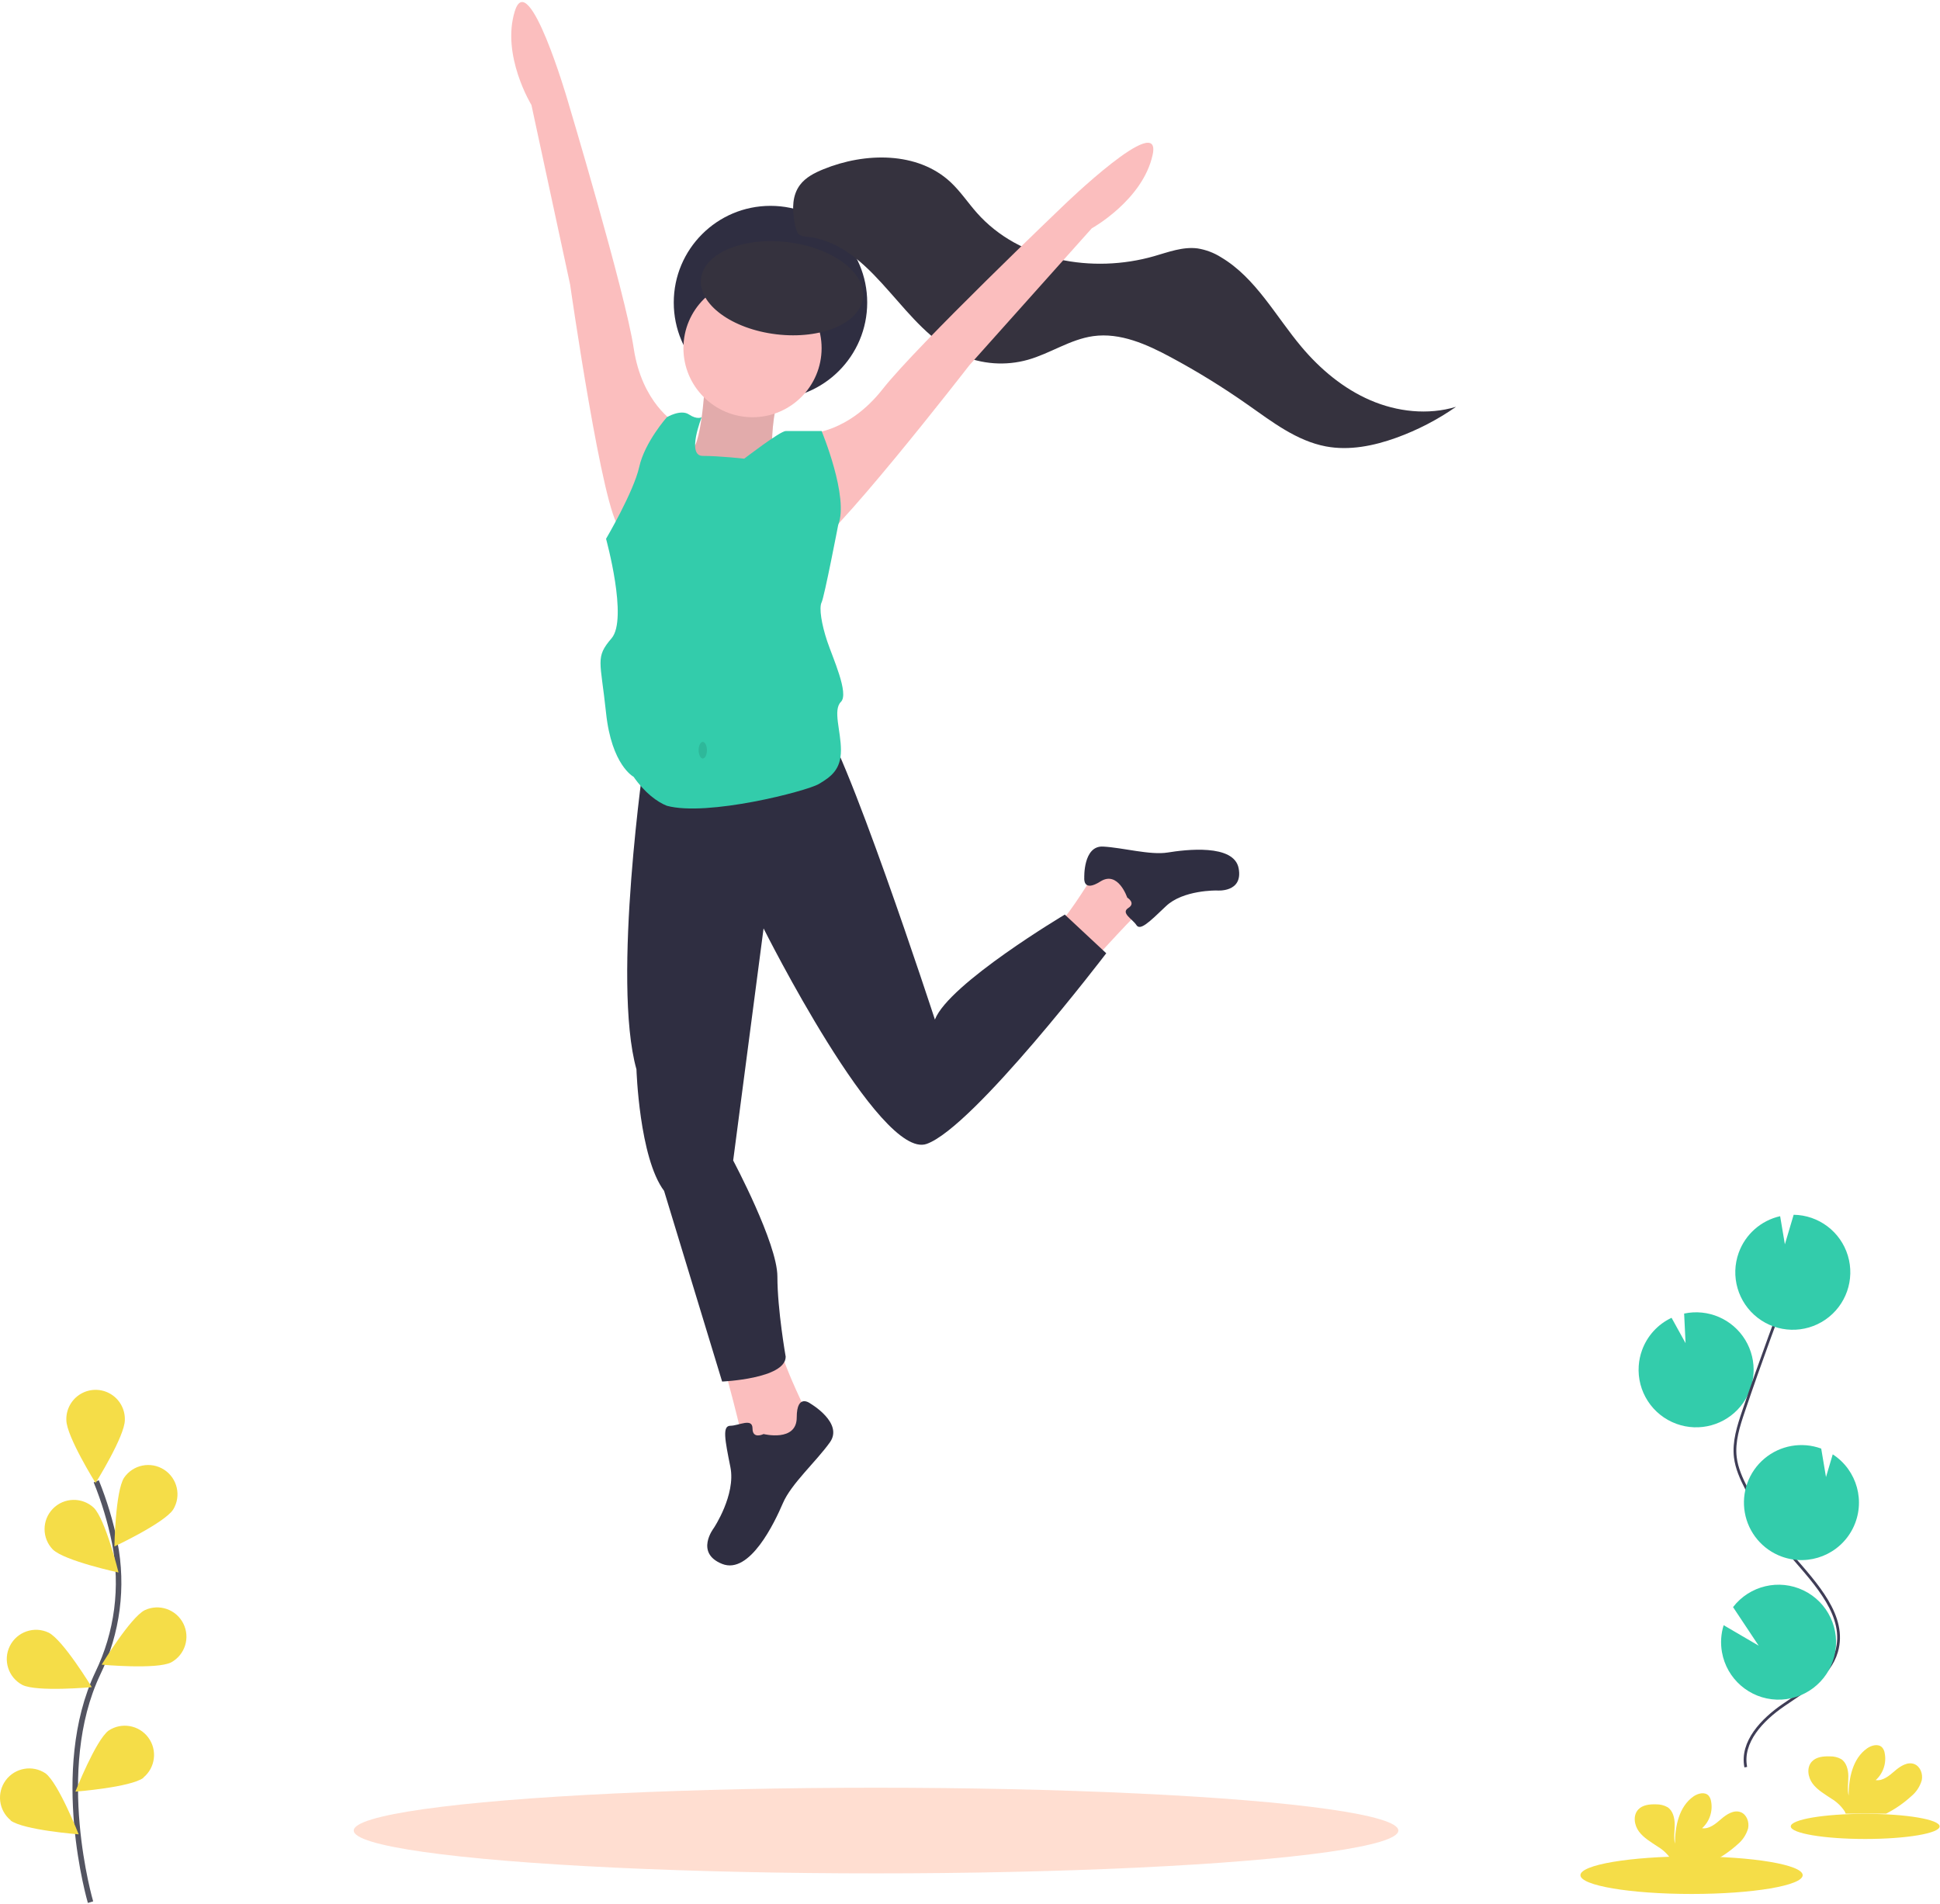 <svg xmlns="http://www.w3.org/2000/svg" width="702" height="689" viewBox="0 0 702 689">
  <g fill="none" fill-rule="evenodd" transform="translate(0 .735)">
    <g fill-rule="nonzero" transform="translate(185)">
      <path fill="#FBBEBE" d="M76.303,491.265 C76.303,491.265 84.303,520.265 84.303,524.265 C84.303,528.265 97.303,527.265 97.303,527.265 L107.303,511.265 C107.303,511.265 99.303,495.265 97.303,487.265 C95.303,479.265 76.303,491.265 76.303,491.265 Z"/>
      <path fill="#2F2E41" d="M91.303,518.265 C91.303,518.265 103.303,521.265 103.303,512.265 C103.303,503.265 108.303,507.265 108.303,507.265 C108.303,507.265 120.303,514.265 115.303,521.265 C110.303,528.265 101.303,536.265 98.303,543.265 C95.303,550.265 86.303,569.265 76.303,565.265 C66.303,561.265 73.303,552.265 73.303,552.265 C73.303,552.265 81.303,540.265 79.303,530.265 C77.303,520.265 76.303,515.265 79.303,515.265 C82.303,515.265 87.303,512.265 87.303,516.265 C87.303,520.265 91.303,518.265 91.303,518.265 Z"/>
      <circle cx="93.803" cy="108.765" r="35" fill="#2F2E41"/>
      <path fill="#35323E" d="M104.477,66.197 C106.537,63.447 109.757,61.817 112.947,60.517 C128.027,54.357 147.037,54.067 158.947,65.167 C162.537,68.507 165.257,72.657 168.517,76.327 C183.907,93.697 210.317,98.377 232.627,91.977 C237.787,90.497 243.027,88.477 248.347,89.167 C251.369,89.648 254.261,90.741 256.847,92.377 C269.427,99.857 276.557,113.647 285.987,124.847 C292.797,132.937 301.147,139.917 310.867,144.117 C320.587,148.317 331.747,149.557 341.867,146.497 C335.186,151.163 327.92,154.929 320.257,157.697 C312.117,160.637 303.257,162.427 294.787,160.827 C284.197,158.827 275.327,151.937 266.517,145.747 C257.585,139.467 248.285,133.726 238.667,128.557 C229.977,123.877 220.367,119.557 210.587,120.917 C202.277,122.067 195.057,127.187 186.977,129.467 C178.877,131.751 170.233,131.125 162.547,127.697 C141.877,118.297 132.417,90.577 110.287,85.467 C104.627,84.167 103.587,86.167 102.427,79.237 C101.677,74.777 101.667,69.947 104.477,66.197 Z"/>
      <polygon fill="#3F3D56" points="68.803 277.765 48.803 275.765 40.638 255.793 41.803 237.765 68.803 237.765"/>
      <polygon fill="#000" points="68.803 277.765 48.803 275.765 40.638 255.793 41.803 237.765 68.803 237.765" opacity=".1"/>
      <path fill="#FBBEBE" d="M70.303,134.265 C70.303,134.265 69.303,159.265 65.303,162.265 C61.303,165.265 71.303,177.265 71.303,177.265 L87.303,173.265 L99.303,162.265 L94.303,161.265 C94.303,161.265 94.303,147.265 97.303,143.265 C100.303,139.265 70.303,134.265 70.303,134.265 Z"/>
      <path fill="#000" d="M70.303,134.265 C70.303,134.265 69.303,159.265 65.303,162.265 C61.303,165.265 71.303,177.265 71.303,177.265 L87.303,173.265 L99.303,162.265 L94.303,161.265 C94.303,161.265 94.303,147.265 97.303,143.265 C100.303,139.265 70.303,134.265 70.303,134.265 Z" opacity=".1"/>
      <path fill="#FBBEBE" d="M42.303 232.265C42.303 232.265 52.303 258.265 50.303 280.265 48.303 302.265 95.303 283.265 95.303 283.265L109.303 274.265C109.303 274.265 113.303 247.265 109.303 241.265 105.303 235.265 97.303 214.265 97.303 214.265L76.303 211.265 42.303 232.265zM210.445 347.056C210.445 347.056 227.497 328.208 230.35 326.395 233.202 324.582 226.597 315.765 226.597 315.765L210.655 315.887C210.655 315.887 202.872 328.843 198.075 333.895 193.277 338.947 210.445 347.056 210.445 347.056z"/>
      <path fill="#2F2E41" d="M222.899,324.123 C222.899,324.123 219.599,314.206 213.181,318.286 C206.764,322.365 207.35,316.987 207.35,316.987 C207.35,316.987 206.902,305.257 214.16,305.65 C221.417,306.042 231.201,308.834 237.552,307.8 C243.903,306.767 261.53,304.573 263.211,313.516 C264.891,322.46 255.301,321.547 255.301,321.547 C255.301,321.547 243.118,321.282 236.894,327.241 C230.67,333.199 227.558,336.178 226.198,334.039 C224.839,331.9 220.433,329.695 223.285,327.882 C226.138,326.069 222.899,324.123 222.899,324.123 Z"/>
      <path fill="#FBBEBE" d="M59.303 152.265C59.303 152.265 47.303 145.265 44.303 125.265 41.303 105.265 20.303 35.265 20.303 35.265 20.303 35.265 6.303-12.735 1.303 3.265-3.697 19.265 7.303 37.265 7.303 37.265L21.303 102.265C21.303 102.265 33.303 186.265 39.303 190.265 45.303 194.265 59.303 152.265 59.303 152.265zM107.999 156.15C107.999 156.15 121.891 155.999 134.387 140.098 146.883 124.197 199.748 73.735 199.748 73.735 199.748 73.735 235.65 38.935 232.085 55.315 228.52 71.694 210.058 81.901 210.058 81.901L165.751 131.478C165.751 131.478 113.788 198.558 106.595 199.069 99.402 199.579 107.999 156.15 107.999 156.15z"/>
      <circle cx="87.303" cy="125.265" r="25" fill="#FBBEBE"/>
      <path fill="#2F2E41" d="M111.081,258.529 C111.081,258.529 76.303,283.265 63.303,279.265 C50.303,275.265 48.303,272.265 48.303,272.265 C48.303,272.265 36.303,354.265 45.303,386.265 C45.303,386.265 46.303,418.265 55.303,430.265 L76.303,499.265 C76.303,499.265 99.303,498.265 99.303,490.265 C99.303,490.265 96.303,473.265 96.303,461.265 C96.303,449.265 80.303,419.265 80.303,419.265 L91.303,335.265 C91.303,335.265 133.303,419.265 150.303,413.265 C167.303,407.265 215.303,344.265 215.303,344.265 L200.303,330.265 C200.303,330.265 158.303,355.265 153.303,368.265 C153.303,368.265 119.859,265.793 111.081,258.529 Z"/>
      <path fill="#33CCAB" d="M84.303,165.265 C84.303,165.265 97.303,155.265 99.303,155.265 L112.303,155.265 C112.303,155.265 122.303,179.265 118.303,189.265 C118.303,189.265 113.303,215.265 112.303,217.265 C111.303,219.265 112.303,225.265 114.303,231.265 C116.303,237.265 122.303,250.265 119.303,253.265 C116.303,256.265 119.303,263.765 119.303,270.765 C119.303,277.765 115.734,280.389 111.303,283 C106.872,285.611 70.921,294.886 56.303,290.886 C52.803,289.505 48.303,286.19 44.261,280.389 C44.261,280.389 36.303,276.265 34.303,257.265 C32.303,238.265 30.303,237.265 36.303,230.265 C42.303,223.265 34.303,194.265 34.303,194.265 C34.303,194.265 44.303,177.265 46.303,168.265 C48.303,159.265 56.303,150.265 56.303,150.265 C56.303,150.265 61.303,147.265 64.303,149.265 C67.303,151.265 68.908,150.265 68.908,150.265 C68.908,150.265 63.303,164.265 69.303,164.265 C75.303,164.265 84.303,165.265 84.303,165.265 Z"/>
      <ellipse cx="69.303" cy="270.765" fill="#000" opacity=".1" rx="1.5" ry="3"/>
      <ellipse cx="97.964" cy="103.578" fill="#35323E" rx="16.8" ry="29.5" transform="rotate(-83.23 97.964 103.578)"/>
    </g>
    <ellipse cx="317" cy="661.765" fill="#FFD0BE" fill-rule="nonzero" opacity=".7" rx="189" ry="15.5"/>
    <g transform="translate(0 502.265)">
      <path stroke="#535461" stroke-width="2" d="M32.757,185.415 C32.757,185.415 18.707,137.705 35.397,102.595 C42.504,87.907 44.652,71.309 41.517,55.295 C39.97,47.71 37.731,40.282 34.827,33.105"/>
      <path fill="#F5DD48" fill-rule="nonzero" d="M45.177 10.915C45.177 16.765 34.587 33.715 34.587 33.715 34.587 33.715 24.007 16.765 24.007 10.915 23.888 7.056 25.88 3.438 29.203 1.474 32.527-.491 36.657-.491 39.981 1.474 43.305 3.438 45.296 7.056 45.177 10.915L45.177 10.915zM62.677 43.305C59.497 48.205 41.397 56.685 41.397 56.685 41.397 56.685 41.727 36.685 44.907 31.795 48.156 27.069 54.577 25.789 59.391 28.907 64.205 32.024 65.661 38.408 62.677 43.305L62.677 43.305zM61.917 98.645C56.697 101.285 36.787 99.465 36.787 99.465 36.787 99.465 47.157 82.375 52.377 79.745 57.565 77.311 63.747 79.445 66.329 84.561 68.911 89.676 66.956 95.917 61.917 98.645zM51.907 140.415C47.207 143.885 27.277 145.415 27.277 145.415 27.277 145.415 34.617 126.815 39.277 123.335 43.974 120.202 50.304 121.305 53.664 125.843 57.024 130.38 56.234 136.756 51.867 140.335L51.907 140.415zM19.167 57.825C23.367 61.895 42.897 66.115 42.897 66.115 42.897 66.115 38.117 46.705 33.897 42.635 29.676 38.741 23.12 38.922 19.119 43.042 15.118 47.162 15.131 53.72 19.147 57.825L19.167 57.825zM8.087 106.795C13.307 109.425 33.207 107.605 33.207 107.605 33.207 107.605 22.837 90.515 17.617 87.885 12.417 85.395 6.181 87.522 3.586 92.671.992 97.819 2.992 104.097 8.087 106.795L8.087 106.795zM3.837 155.865C8.537 159.345 28.467 160.865 28.467 160.865 28.467 160.865 21.127 142.265 16.467 138.795 11.77 135.662 5.441 136.765 2.08 141.303-1.28 145.84-.49 152.216 3.877 155.795L3.837 155.865z"/>
    </g>
    <g fill="#F5DD48" fill-rule="nonzero" transform="translate(648 630.855)">
      <ellipse cx="26.93" cy="29.41" rx="26.93" ry="4.55"/>
      <path d="M43.56,18.53 C45.393,17.032 46.728,15.013 47.39,12.74 C47.88,10.44 46.91,7.74 44.71,6.85 C42.25,5.91 39.62,7.61 37.63,9.34 C35.64,11.07 33.35,13.02 30.74,12.66 C33.47,10.188 34.701,6.462 33.98,2.85 C33.872,2.113 33.56,1.42 33.08,0.85 C31.72,-0.61 29.24,0.02 27.61,1.17 C22.41,4.83 20.96,11.89 20.93,18.25 C20.4,15.96 20.84,13.57 20.83,11.25 C20.82,8.93 20.17,6.25 18.19,5.02 C16.962,4.36 15.583,4.033 14.19,4.07 C11.85,3.99 9.25,4.22 7.65,5.93 C5.65,8.06 6.18,11.62 7.91,13.93 C9.64,16.24 12.26,17.73 14.68,19.35 C16.616,20.504 18.267,22.08 19.51,23.96 C19.654,24.222 19.774,24.497 19.87,24.78 L34.52,24.78 C37.8,23.112 40.841,21.01 43.56,18.53 Z"/>
    </g>
    <g fill="#F5DD48" fill-rule="nonzero" transform="translate(571.89 648.265)">
      <ellipse cx="40.21" cy="29.65" rx="40.21" ry="6.8"/>
      <path d="M56.83,18.53 C58.665,17.032 60.004,15.014 60.67,12.74 C61.16,10.44 60.18,7.69 57.99,6.85 C55.53,5.91 52.9,7.61 50.91,9.34 C48.92,11.07 46.63,13.02 44.02,12.66 C46.75,10.188 47.981,6.462 47.26,2.85 C47.147,2.114 46.836,1.423 46.36,0.85 C44.99,-0.61 42.52,0.02 40.88,1.17 C35.68,4.83 34.23,11.89 34.2,18.25 C33.68,15.96 34.12,13.57 34.11,11.25 C34.1,8.93 33.45,6.25 31.47,5.02 C30.246,4.346 28.867,4.001 27.47,4.02 C25.13,3.94 22.53,4.17 20.93,5.88 C18.93,8.01 19.46,11.57 21.19,13.88 C22.92,16.19 25.54,17.68 27.95,19.3 C29.89,20.453 31.544,22.029 32.79,23.91 C32.934,24.172 33.054,24.447 33.15,24.73 L47.8,24.73 C51.075,23.079 54.113,20.994 56.83,18.53 Z"/>
    </g>
    <path fill="#33CCAB" fill-rule="nonzero" d="M606.641,514.578 C614.948,517.598 624.256,515.042 629.856,508.203 C635.455,501.364 636.124,491.734 631.523,484.186 C626.923,476.639 618.057,472.82 609.413,474.663 L609.933,485.375 L604.865,476.195 C599.891,478.532 596.049,482.749 594.182,487.918 C593.519,489.728 593.116,491.624 592.985,493.547 C592.327,502.821 597.902,511.406 606.641,514.578 Z"/>
    <path stroke="#3F3D56" d="M631.718,638.822 C629.929,629.712 637.682,621.635 645.339,616.385 C652.997,611.136 661.944,605.978 664.557,597.069 C668.312,584.265 657.127,572.539 648.421,562.427 C641.962,554.923 636.416,546.679 631.898,537.869 C630.087,534.337 628.422,530.644 627.945,526.703 C627.259,521.028 629.082,515.38 630.919,509.966 C637.039,491.932 643.582,474.049 650.548,456.316"/>
    <path fill="#33CCAB" fill-rule="nonzero" d="M629.174 452.617C631.59 445.951 637.237 440.976 644.154 439.419L645.868 449.603 649.045 438.907C658.096 439.042 666.022 445.011 668.65 453.674 671.278 462.336 668.005 471.703 660.554 476.844 653.103 481.985 643.184 481.719 636.019 476.187 628.854 470.655 626.087 461.126 629.174 452.617L629.174 452.617zM644.768 562.633C654.714 566.241 665.783 561.812 670.496 552.34 675.208 542.867 672.063 531.367 663.187 525.61L660.746 533.83 659.015 523.526C658.997 523.518 658.98 523.511 658.962 523.506 651.972 520.97 644.161 522.356 638.471 527.142 632.78 531.927 630.075 539.384 631.374 546.705 632.673 554.026 637.778 560.098 644.768 562.633L644.768 562.633zM623.101 597.196C624.803 606.883 633.058 614.054 642.888 614.385 652.718 614.716 661.437 608.117 663.787 598.566 666.137 589.015 661.477 579.124 652.616 574.855 643.755 570.586 633.115 573.108 627.112 580.898L636.384 594.855 623.714 587.447C622.732 590.601 622.522 593.944 623.101 597.196z"/>
  </g>
</svg>
